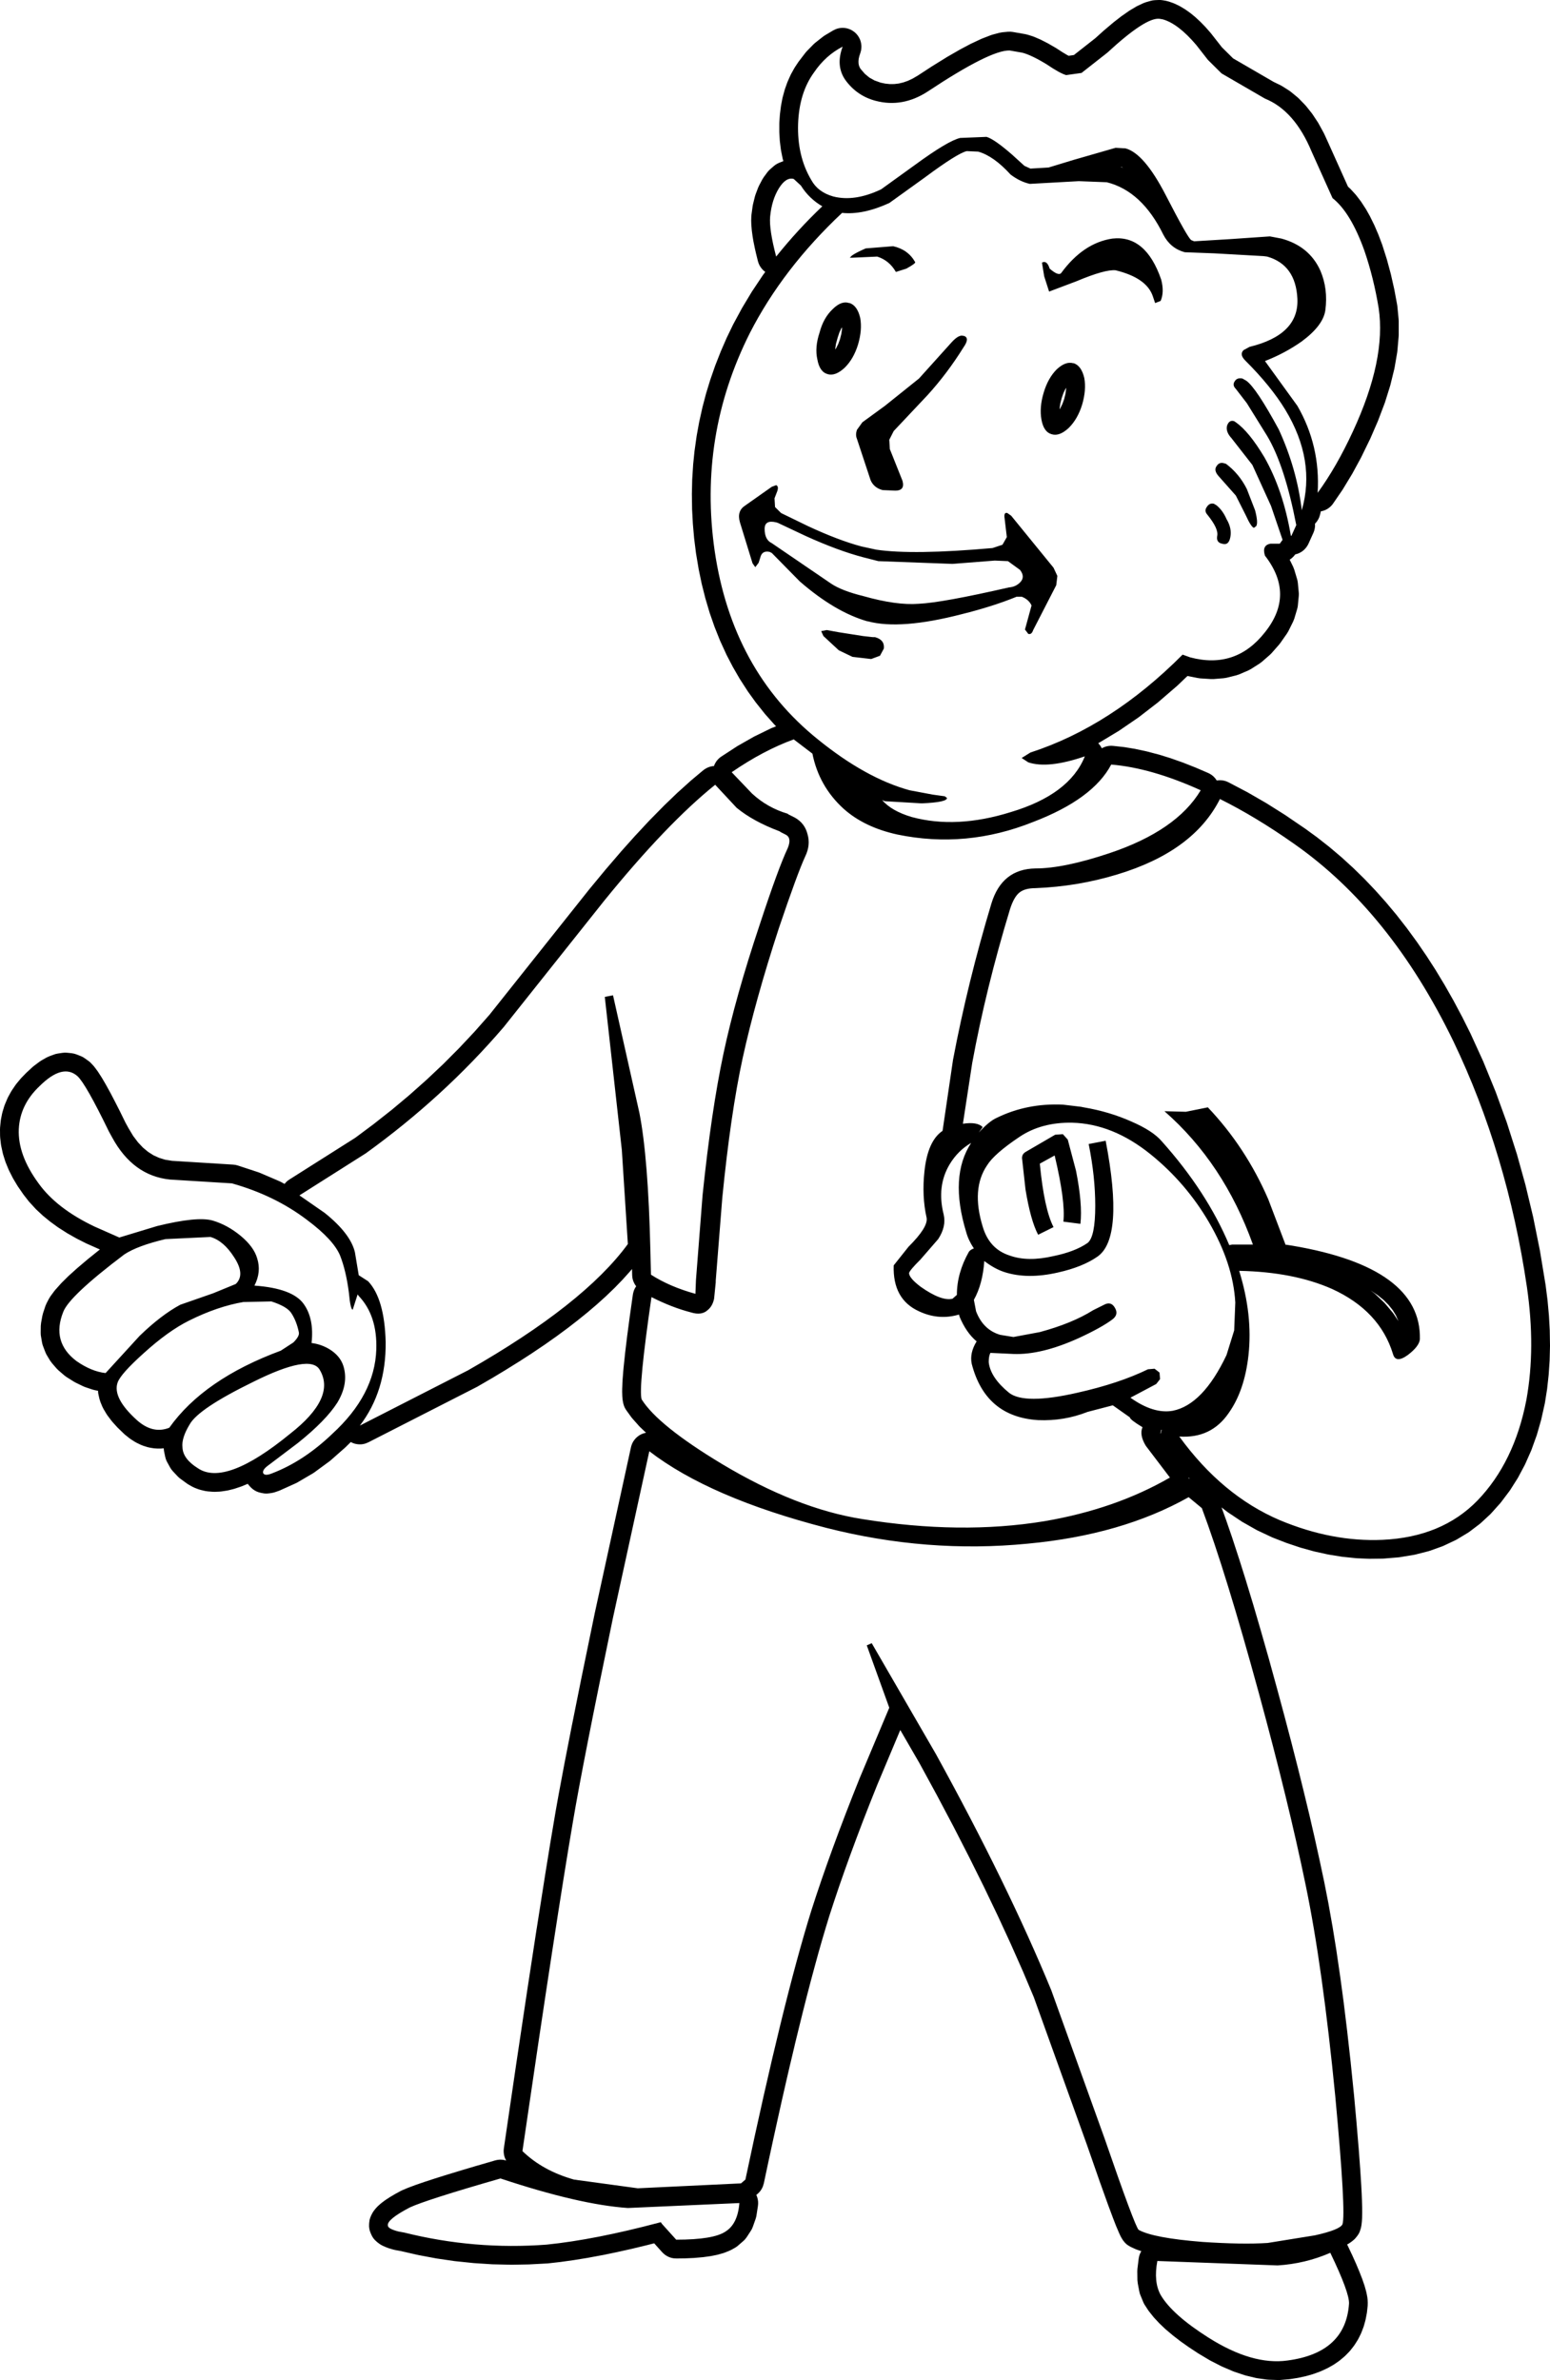 <?xml version="1.0" encoding="UTF-8"?>
<svg xmlns="http://www.w3.org/2000/svg" xmlns:xlink="http://www.w3.org/1999/xlink" width="38.860mm" height="59.643mm" viewBox="-400.275 83.495 38.86 59.643">
    <path transform="matrix(-1,0,0,1,0,0)" style="stroke:none;fill:#000000;fill-rule:evenodd" d="M371.321,83.499L371.376,83.505L371.432,83.518L371.547,83.551L371.614,83.576L371.749,83.639L371.791,83.661L371.945,83.753L371.973,83.771L372.146,83.892L372.166,83.906L372.359,84.056L372.373,84.068L372.585,84.247L372.597,84.257L372.815,84.453L373.351,84.874L373.483,84.893L373.518,84.875L373.633,84.807L373.784,84.709L373.806,84.695L373.988,84.59L374.008,84.579L374.17,84.496L374.199,84.482L374.341,84.421L374.383,84.405L374.504,84.367L374.568,84.351L374.883,84.296L374.939,84.29L375.008,84.291L375.145,84.304L375.223,84.318L375.395,84.364L375.442,84.38L375.647,84.459L375.678,84.472L375.917,84.584L375.939,84.594L376.212,84.739L376.227,84.748L376.535,84.925L376.547,84.933L376.888,85.144L376.897,85.149L377.265,85.389L377.393,85.464L377.514,85.521L377.629,85.561L377.742,85.588L377.853,85.601L377.966,85.602L378.083,85.59L378.197,85.566L378.351,85.511L378.479,85.439L378.593,85.345L378.699,85.222L378.718,85.191L378.734,85.154L378.746,85.114L378.751,85.074L378.752,85.027L378.747,84.971L378.732,84.904L378.701,84.809L378.687,84.755L378.68,84.699L378.679,84.644L378.685,84.589L378.697,84.534L378.715,84.482L378.74,84.432L378.77,84.385L378.806,84.342L378.846,84.304L378.891,84.271L378.939,84.243L378.99,84.221L379.043,84.205L379.098,84.196L379.154,84.193L379.21,84.197L379.264,84.207L379.317,84.224L379.391,84.26L379.596,84.382L379.646,84.417L379.834,84.565L379.879,84.605L380.049,84.779L380.086,84.822L380.239,85.022L380.258,85.047L380.345,85.178L380.366,85.213L380.443,85.352L380.46,85.387L380.526,85.535L380.54,85.57L380.596,85.727L380.606,85.761L380.651,85.926L380.659,85.959L380.692,86.133L380.697,86.164L380.72,86.346L380.723,86.375L380.736,86.566L380.737,86.595L380.737,86.794L380.736,86.823L380.725,87.016L380.722,87.046L380.699,87.232L380.694,87.265L380.658,87.445L380.651,87.478L380.635,87.533L380.643,87.536L380.737,87.573L380.788,87.597L380.835,87.626L380.872,87.655L380.964,87.734L381.004,87.773L381.036,87.811L381.126,87.933L381.164,87.993L381.244,88.145L381.269,88.2L381.333,88.369L381.349,88.421L381.395,88.607L381.405,88.656L381.433,88.86L381.438,88.905L381.441,88.989L381.442,89.023L381.439,89.119L381.437,89.146L381.428,89.253L381.426,89.275L381.41,89.394L381.408,89.411L381.386,89.542L381.383,89.557L381.354,89.699L381.352,89.71L381.317,89.864L381.314,89.875L381.273,90.041L381.256,90.094L381.233,90.145L381.204,90.192L381.17,90.236L381.131,90.276L381.089,90.309L381.144,90.384L381.156,90.401L381.414,90.788L381.426,90.806L381.663,91.2L381.674,91.219L381.891,91.62L381.901,91.64L382.057,91.963L382.064,91.979L382.206,92.305L382.212,92.321L382.341,92.649L382.347,92.665L382.462,92.996L382.468,93.013L382.57,93.346L382.575,93.363L382.663,93.698L382.667,93.716L382.742,94.053L382.746,94.071L382.808,94.411L382.811,94.43L382.859,94.772L382.862,94.79L382.897,95.134L382.898,95.152L382.92,95.499L382.921,95.517L382.929,95.866L382.929,95.884L382.924,96.236L382.924,96.253L382.905,96.607L382.904,96.624L382.873,96.98L382.871,96.998L382.826,97.356L382.823,97.375L382.761,97.745L382.758,97.763L382.683,98.123L382.678,98.143L382.59,98.493L382.584,98.512L382.483,98.853L382.476,98.873L382.361,99.203L382.353,99.223L382.225,99.544L382.216,99.564L382.074,99.874L382.065,99.895L381.909,100.195L381.898,100.215L381.73,100.506L381.717,100.526L381.536,100.806L381.523,100.826L381.328,101.096L381.313,101.115L381.105,101.376L381.09,101.394L380.868,101.644L380.852,101.661L380.818,101.696L380.932,101.741L380.962,101.755L381.349,101.944L381.375,101.957L381.767,102.18L381.791,102.194L382.187,102.452L382.232,102.484L382.273,102.523L382.309,102.565L382.339,102.612L382.364,102.661L382.375,102.692L382.404,102.694L382.458,102.704L382.512,102.721L382.562,102.744L382.61,102.773L382.647,102.8L382.955,103.058L382.968,103.07L383.288,103.358L383.299,103.368L383.63,103.686L383.639,103.696L383.982,104.044L383.99,104.052L384.343,104.431L384.35,104.438L384.715,104.846L384.721,104.854L385.097,105.292L385.102,105.298L385.489,105.766L385.495,105.773L388.005,108.927L388.377,109.348L388.76,109.756L389.161,110.159L389.576,110.55L390.01,110.936L390.447,111.302L390.909,111.666L391.368,112.008L393.019,113.053L393.065,113.085L393.106,113.123L393.141,113.164L393.227,113.117L393.267,113.097L393.755,112.888L393.794,112.873L394.314,112.702L394.368,112.688L394.432,112.68L395.962,112.585L396.135,112.557L396.287,112.51L396.428,112.446L396.563,112.36L396.692,112.253L396.816,112.121L396.936,111.962L397.055,111.764L397.129,111.629L397.262,111.358L397.264,111.353L397.392,111.102L397.395,111.096L397.51,110.876L397.515,110.867L397.619,110.679L397.625,110.668L397.717,110.511L397.727,110.495L397.808,110.369L397.823,110.346L397.893,110.251L397.925,110.211L397.983,110.148L398.022,110.109L398.058,110.081L398.154,110.013L398.201,109.983L398.256,109.958L398.359,109.918L398.412,109.901L398.48,109.888L398.589,109.877L398.645,109.874L398.706,109.879L398.821,109.896L398.876,109.907L398.917,109.92L399.039,109.965L399.109,109.997L399.238,110.071L399.288,110.104L399.423,110.205L399.458,110.234L399.599,110.364L399.618,110.382L399.734,110.501L399.761,110.531L399.863,110.654L399.889,110.689L399.976,110.817L400,110.856L400.073,110.989L400.093,111.032L400.151,111.169L400.168,111.215L400.211,111.357L400.223,111.404L400.252,111.551L400.258,111.597L400.273,111.749L400.275,111.798L400.273,111.96L400.27,112.01L400.251,112.174L400.243,112.22L400.207,112.386L400.196,112.429L400.143,112.597L400.129,112.635L400.059,112.805L400.043,112.839L399.955,113.012L399.939,113.041L399.834,113.216L399.817,113.241L399.695,113.418L399.679,113.44L399.558,113.595L399.534,113.623L399.397,113.772L399.374,113.797L399.221,113.94L399.197,113.962L399.029,114.099L399.006,114.117L398.823,114.25L398.8,114.265L398.601,114.392L398.58,114.405L398.366,114.526L398.346,114.537L398.116,114.653L398.094,114.663L397.77,114.807L397.772,114.809L397.78,114.814L398.066,115.044L398.076,115.052L398.324,115.262L398.336,115.272L398.547,115.462L398.562,115.476L398.734,115.646L398.754,115.668L398.887,115.817L398.915,115.851L399.011,115.981L399.049,116.043L399.106,116.152L399.136,116.221L399.197,116.406L399.213,116.47L399.245,116.645L399.253,116.723L399.255,116.89L399.253,116.945L399.249,116.975L399.222,117.133L399.21,117.187L399.199,117.22L399.142,117.37L399.12,117.421L399.105,117.449L399.02,117.59L398.973,117.654L398.858,117.787L398.809,117.836L398.665,117.96L398.609,118.002L398.424,118.118L398.379,118.143L398.196,118.232L398.141,118.255L397.96,118.316L397.896,118.333L397.817,118.348L397.814,118.401L397.806,118.444L397.781,118.554L397.756,118.632L397.708,118.748L397.678,118.807L397.606,118.928L397.577,118.971L397.481,119.098L397.455,119.129L397.336,119.261L397.312,119.285L397.169,119.423L397.139,119.45L397.039,119.53L396.998,119.56L396.898,119.624L396.846,119.653L396.746,119.701L396.683,119.726L396.582,119.758L396.513,119.774L396.412,119.79L396.338,119.795L396.236,119.795L396.17,119.789L396.168,119.821L396.162,119.863L396.133,120.003L396.118,120.057L396.098,120.109L396.083,120.137L396.01,120.27L395.98,120.317L395.941,120.364L395.822,120.491L395.782,120.529L395.757,120.549L395.593,120.669L395.548,120.698L395.458,120.749L395.393,120.78L395.296,120.817L395.23,120.836L395.126,120.86L395.062,120.869L394.95,120.878L394.893,120.88L394.774,120.875L394.723,120.87L394.597,120.851L394.554,120.843L394.42,120.81L394.384,120.799L394.243,120.752L394.213,120.741L394.065,120.68L394.063,120.679L394.053,120.694L394.012,120.742L393.982,120.773L393.941,120.81L393.895,120.842L393.846,120.869L393.794,120.889L393.743,120.903L393.694,120.913L393.639,120.922L393.583,120.923L393.527,120.918L393.459,120.908L393.405,120.896L393.373,120.886L393.286,120.856L393.249,120.841L392.861,120.666L392.816,120.643L392.437,120.421L392.397,120.395L392.027,120.124L391.993,120.098L391.631,119.779L391.611,119.761L391.48,119.632L391.439,119.653L391.386,119.672L391.332,119.684L391.277,119.69L391.221,119.69L391.166,119.683L391.112,119.669L391.039,119.639L388.327,118.255L388.304,118.243L387.948,118.036L387.942,118.033L387.6,117.827L387.594,117.823L387.266,117.619L387.259,117.615L386.945,117.412L386.938,117.407L386.638,117.205L386.63,117.2L386.345,116.999L386.336,116.993L386.065,116.793L386.056,116.787L385.799,116.588L385.79,116.581L385.546,116.384L385.537,116.376L385.307,116.18L385.297,116.171L385.082,115.977L385.071,115.966L384.87,115.773L384.859,115.762L384.672,115.569L384.661,115.557L384.488,115.365L384.476,115.352L384.43,115.296L384.426,115.449L384.422,115.505L384.411,115.559L384.393,115.612L384.369,115.663L384.34,115.71L384.325,115.729L384.33,115.735L384.359,115.783L384.382,115.834L384.398,115.887L384.408,115.934L384.484,116.471L384.485,116.476L384.548,116.951L384.549,116.956L384.599,117.37L384.6,117.377L384.637,117.728L384.638,117.735L384.652,117.887L384.652,117.894L384.663,118.031L384.664,118.039L384.671,118.16L384.671,118.17L384.675,118.276L384.676,118.29L384.677,118.381L384.676,118.399L384.674,118.474L384.672,118.504L384.667,118.563L384.659,118.612L384.651,118.656L384.636,118.71L384.616,118.762L384.589,118.811L384.571,118.838L384.449,119.007L384.419,119.044L384.26,119.223L384.235,119.25L384.078,119.4L384.094,119.403L384.148,119.417L384.199,119.438L384.248,119.465L384.293,119.498L384.334,119.535L384.37,119.578L384.402,119.624L384.427,119.673L384.446,119.725L384.456,119.763L385.366,123.929L385.367,123.935L385.714,125.621L385.714,125.623L385.932,126.709L385.933,126.711L386.115,127.644L386.116,127.647L386.262,128.426L386.263,128.43L386.341,128.865L386.342,128.87L386.485,129.718L386.485,129.721L386.609,130.485L386.609,130.487L386.821,131.835L386.822,131.837L387.065,133.426L387.065,133.428L387.339,135.259L387.339,135.26L387.643,137.333L387.648,137.388L387.646,137.444L387.638,137.499L387.624,137.553L387.603,137.604L387.584,137.638L387.637,137.624L387.692,137.617L387.748,137.616L387.804,137.622L387.859,137.634L388.301,137.763L388.304,137.763L388.701,137.881L388.704,137.882L389.056,137.989L389.06,137.99L389.366,138.086L389.372,138.088L389.633,138.173L389.641,138.176L389.857,138.25L389.867,138.254L390.038,138.318L390.058,138.326L390.184,138.379L390.224,138.398L390.359,138.471L390.374,138.48L390.49,138.548L390.509,138.56L390.607,138.624L390.631,138.641L390.709,138.7L390.744,138.729L390.804,138.783L390.851,138.833L390.891,138.882L390.924,138.928L390.95,138.975L390.972,139.019L390.993,139.071L391.009,139.124L391.018,139.192L391.021,139.232L391.022,139.288L391.016,139.343L391.004,139.397L390.987,139.445L390.97,139.485L390.946,139.535L390.916,139.582L390.881,139.625L390.825,139.677L390.775,139.716L390.729,139.747L390.677,139.775L390.594,139.811L390.541,139.831L390.426,139.866L390.374,139.879L390.231,139.905L389.802,140.003L389.783,140.007L389.34,140.09L389.322,140.093L388.878,140.158L388.859,140.16L388.414,140.206L388.395,140.208L387.949,140.237L387.93,140.238L387.482,140.248L387.463,140.249L387.014,140.241L386.996,140.24L386.545,140.216L386.517,140.213L386.208,140.178L386.197,140.176L385.876,140.131L385.865,140.129L385.532,140.075L385.523,140.073L385.178,140.009L385.169,140.008L384.812,139.934L384.804,139.932L384.434,139.85L384.427,139.848L384.046,139.756L384.039,139.754L383.874,139.712L383.673,139.936L383.633,139.975L383.589,140.009L383.541,140.038L383.491,140.061L383.438,140.078L383.383,140.088L383.315,140.092L383.091,140.089L383.076,140.088L382.871,140.079L382.853,140.077L382.668,140.061L382.645,140.059L382.48,140.036L382.452,140.032L382.307,140.003L382.271,139.994L382.145,139.959L382.1,139.943L381.995,139.901L381.937,139.874L381.852,139.826L381.805,139.796L381.776,139.773L381.641,139.656L381.601,139.618L381.553,139.556L381.451,139.399L381.423,139.351L381.401,139.298L381.331,139.1L381.316,139.046L381.31,139.016L381.273,138.776L381.268,138.72L381.269,138.665L381.277,138.61L381.291,138.556L381.311,138.504L381.314,138.5L381.279,138.471L381.239,138.432L381.204,138.389L381.175,138.342L381.151,138.292L381.126,138.213L381.01,137.666L380.896,137.139L380.783,136.626L380.673,136.131L380.564,135.653L380.564,135.653L380.458,135.195L380.457,135.195L380.351,134.748L380.352,134.748L380.248,134.323L380.248,134.323L380.146,133.91L380.046,133.516L379.949,133.143L379.851,132.78L379.757,132.437L379.757,132.437L379.664,132.111L379.573,131.803L379.484,131.511L379.365,131.147L379.239,130.772L379.239,130.772L379.1,130.375L378.956,129.975L378.8,129.554L378.8,129.554L378.639,129.129L378.467,128.688L378.467,128.688L378.285,128.232L377.704,126.849L377.219,127.687L376.783,128.488L376.368,129.272L375.979,130.031L375.979,130.031L375.606,130.781L375.606,130.781L375.262,131.499L374.937,132.203L374.631,132.893L374.356,133.545L373.024,137.246L372.689,138.207L372.687,138.211L372.489,138.763L372.487,138.768L372.38,139.054L372.378,139.061L372.292,139.282L372.287,139.293L372.221,139.448L372.213,139.466L372.188,139.519L372.175,139.545L372.155,139.581L372.124,139.631L372.109,139.651L372.074,139.694L372.034,139.733L371.989,139.766L371.927,139.802L371.821,139.851L371.777,139.869L371.661,139.909L371.663,139.912L371.689,139.961L371.709,140.013L371.722,140.067L371.727,140.096L371.758,140.345L371.762,140.411L371.759,140.635L371.75,140.716L371.712,140.917L371.699,140.971L371.685,141.008L371.613,141.184L371.589,141.235L371.57,141.264L371.489,141.389L371.463,141.424L371.362,141.551L371.339,141.578L371.218,141.708L371.197,141.729L371.057,141.862L371.037,141.879L370.877,142.014L370.861,142.027L370.682,142.165L370.667,142.176L370.469,142.316L370.455,142.325L370.238,142.468L370.22,142.479L369.948,142.641L369.923,142.655L369.657,142.791L369.627,142.805L369.368,142.916L369.334,142.929L369.083,143.013L369.043,143.025L368.799,143.084L368.753,143.093L368.516,143.126L368.466,143.13L368.236,143.138L368.182,143.137L367.959,143.118L367.924,143.114L367.746,143.086L367.72,143.081L367.553,143.045L367.525,143.038L367.369,142.994L367.338,142.983L367.193,142.931L367.159,142.917L367.025,142.856L366.99,142.839L366.867,142.77L366.83,142.748L366.718,142.671L366.681,142.643L366.579,142.558L366.545,142.527L366.454,142.434L366.421,142.397L366.341,142.295L366.313,142.256L366.243,142.146L366.219,142.104L366.16,141.986L366.142,141.944L366.094,141.819L366.08,141.777L366.043,141.643L366.034,141.603L366.007,141.461L366.002,141.424L365.986,141.274L365.984,141.201L365.988,141.121L365.996,141.056L366.016,140.953L366.025,140.915L366.06,140.79L366.068,140.764L366.119,140.616L366.125,140.599L366.192,140.428L366.197,140.415L366.278,140.222L366.283,140.211L366.38,139.995L366.384,139.988L366.497,139.749L366.501,139.741L366.456,139.716L366.395,139.674L366.352,139.64L366.31,139.603L366.271,139.557L366.244,139.523L366.213,139.477L366.188,139.427L366.162,139.349L366.151,139.306L366.141,139.251L366.134,139.187L366.131,139.157L366.126,139.072L366.126,139.054L366.124,138.948L366.124,138.936L366.125,138.809L366.125,138.801L366.129,138.653L366.129,138.646L366.136,138.477L366.136,138.472L366.146,138.282L366.146,138.276L366.174,137.834L366.175,137.828L366.214,137.301L366.215,137.297L366.266,136.687L366.266,136.684L366.329,135.99L366.33,135.984L366.411,135.191L366.411,135.187L366.496,134.431L366.496,134.426L366.584,133.707L366.584,133.701L366.676,133.02L366.677,133.014L366.771,132.37L366.772,132.363L366.87,131.756L366.872,131.749L366.973,131.179L366.975,131.17L367.079,130.638L367.081,130.631L367.193,130.104L367.194,130.1L367.315,129.552L367.316,129.547L367.447,128.979L367.448,128.975L367.59,128.386L367.591,128.382L367.742,127.772L367.743,127.769L367.904,127.139L367.905,127.136L368.076,126.485L368.077,126.482L368.258,125.811L368.259,125.808L368.461,125.073L368.462,125.069L368.659,124.379L368.66,124.375L368.849,123.728L368.85,123.724L369.033,123.122L369.034,123.117L369.21,122.558L369.212,122.553L369.38,122.038L369.382,122.032L369.544,121.561L369.547,121.554L369.65,121.27L369.51,121.379L369.483,121.398L369.15,121.62L369.121,121.638L368.777,121.833L368.746,121.849L368.391,122.016L368.361,122.029L368.034,122.156L368.012,122.164L367.687,122.273L367.664,122.28L367.341,122.37L367.316,122.376L366.993,122.447L366.968,122.452L366.646,122.504L366.619,122.508L366.299,122.541L366.272,122.544L365.953,122.558L365.926,122.558L365.608,122.554L365.576,122.552L365.213,122.522L365.175,122.517L364.831,122.46L364.791,122.452L364.466,122.369L364.423,122.356L364.116,122.246L364.074,122.228L363.786,122.092L363.743,122.069L363.473,121.906L363.433,121.879L363.182,121.689L363.145,121.658L362.912,121.442L362.881,121.409L362.659,121.161L362.635,121.131L362.433,120.863L362.412,120.833L362.23,120.546L362.212,120.515L362.049,120.209L362.034,120.178L361.89,119.853L361.878,119.823L361.754,119.479L361.744,119.45L361.64,119.087L361.633,119.059L361.548,118.678L361.542,118.648L361.49,118.32L361.487,118.299L361.45,117.963L361.448,117.942L361.425,117.6L361.424,117.58L361.415,117.231L361.415,117.212L361.421,116.856L361.421,116.837L361.441,116.474L361.442,116.457L361.476,116.087L361.478,116.07L361.526,115.693L361.529,115.676L361.666,114.846L361.669,114.83L361.833,114.016L361.836,113.999L362.027,113.203L362.031,113.186L362.248,112.407L362.254,112.39L362.497,111.628L362.503,111.611L362.774,110.866L362.781,110.848L363.078,110.121L363.085,110.103L363.409,109.393L363.417,109.377L363.618,108.975L363.624,108.965L363.831,108.576L363.837,108.565L364.051,108.188L364.058,108.176L364.278,107.812L364.285,107.8L364.512,107.448L364.52,107.437L364.753,107.097L364.762,107.085L365.001,106.758L365.01,106.746L365.257,106.43L365.266,106.418L365.519,106.116L365.529,106.104L365.789,105.813L365.799,105.802L366.065,105.523L366.076,105.512L366.348,105.246L366.361,105.234L366.639,104.98L366.652,104.969L366.937,104.728L366.95,104.717L367.242,104.488L367.256,104.477L367.554,104.26L367.566,104.252L368.039,103.93L368.052,103.921L368.52,103.626L368.535,103.617L368.998,103.35L369.015,103.341L369.472,103.101L369.522,103.078L369.576,103.061L369.63,103.051L369.686,103.047L369.741,103.05L369.77,103.055L369.78,103.039L369.813,102.994L369.851,102.954L369.894,102.918L369.941,102.888L369.985,102.866L370.291,102.734L370.306,102.728L370.604,102.61L370.62,102.604L370.912,102.501L370.929,102.495L371.213,102.407L371.233,102.402L371.51,102.329L371.53,102.324L371.8,102.266L371.823,102.261L372.085,102.218L372.11,102.215L372.365,102.187L372.421,102.184L372.476,102.188L372.531,102.198L372.584,102.215L372.635,102.238L372.652,102.248L372.662,102.228L372.691,102.18L372.725,102.137L372.742,102.12L372.738,102.118L372.713,102.104L372.232,101.815L372.209,101.8L371.736,101.476L371.714,101.46L371.248,101.1L371.228,101.083L370.77,100.688L370.752,100.672L370.504,100.435L370.247,100.486L370.186,100.495L369.919,100.512L369.85,100.512L369.596,100.491L369.522,100.479L369.281,100.419L369.208,100.395L368.981,100.297L368.914,100.262L368.699,100.125L368.643,100.084L368.442,99.909L368.397,99.865L368.209,99.651L368.176,99.609L368.01,99.372L367.974,99.312L367.856,99.074L367.826,98.999L367.755,98.761L367.742,98.707L367.737,98.672L367.714,98.433L367.712,98.378L367.714,98.341L367.737,98.1L367.746,98.045L367.754,98.013L367.826,97.772L367.854,97.699L367.942,97.519L367.927,97.511L367.883,97.477L367.843,97.438L367.808,97.396L367.803,97.388L367.789,97.385L367.735,97.369L367.684,97.346L367.637,97.318L367.592,97.284L367.553,97.245L367.518,97.202L367.488,97.155L367.471,97.122L367.347,96.848L367.327,96.796L367.314,96.742L367.306,96.687L367.306,96.632L367.307,96.618L367.289,96.6L367.254,96.556L367.225,96.509L367.201,96.459L367.179,96.389L367.161,96.31L367.156,96.309L367.102,96.296L367.05,96.277L367,96.251L366.954,96.22L366.912,96.184L366.874,96.143L366.851,96.111L366.62,95.774L366.606,95.752L366.383,95.384L366.371,95.364L366.154,94.965L366.145,94.947L365.935,94.516L365.926,94.499L365.733,94.054L365.724,94.032L365.562,93.605L365.553,93.58L365.424,93.168L365.416,93.139L365.319,92.744L365.312,92.711L365.247,92.333L365.242,92.295L365.21,91.932L365.208,91.891L365.208,91.544L365.21,91.498L365.242,91.168L365.248,91.128L365.317,90.756L365.321,90.737L365.403,90.374L365.408,90.354L365.504,89.999L365.51,89.979L365.62,89.633L365.629,89.609L365.716,89.378L365.724,89.359L365.815,89.147L365.825,89.126L365.92,88.933L365.932,88.909L366.03,88.735L366.047,88.709L366.148,88.554L366.169,88.525L366.274,88.388L366.301,88.357L366.409,88.239L366.444,88.205L366.479,88.174L366.961,87.102L366.962,87.099L367.074,86.854L367.089,86.824L367.211,86.601L367.23,86.568L367.362,86.368L367.387,86.333L367.528,86.156L367.56,86.12L367.711,85.965L367.749,85.93L367.91,85.798L367.955,85.765L368.127,85.656L368.177,85.628L368.341,85.549L369.36,84.958L369.641,84.68L369.912,84.334L369.93,84.312L370.042,84.185L370.056,84.169L370.167,84.055L370.185,84.037L370.293,83.937L370.314,83.918L370.42,83.831L370.447,83.811L370.551,83.737L370.583,83.717L370.684,83.656L370.723,83.636L370.823,83.588L370.87,83.569L370.968,83.535L371.044,83.515L371.126,83.501L371.182,83.495L371.225,83.495L371.321,83.499zM372.158,87.679L372.149,87.683L372.118,87.702L372.169,87.682L372.181,87.678L372.158,87.679zM370.45,120.545L370.474,120.544L370.473,120.525L370.473,120.522L370.45,120.545zM371.149,119.329L371.161,119.362L371.174,119.416L371.174,119.424L371.177,119.419L371.182,119.403L371.175,119.379L371.165,119.328L371.149,119.329zM365.735,115.952L365.584,116.074L365.461,116.198L365.359,116.325L365.28,116.454L365.221,116.588L365.218,116.598L365.329,116.429L365.361,116.386L365.539,116.174L365.575,116.135L365.779,115.94L365.817,115.907L365.915,115.832L365.735,115.952zM380.196,88.145C380.059,88.364,379.88,88.537,379.659,88.665C380.073,89.058,380.458,89.478,380.816,89.925C380.936,89.469,380.986,89.136,380.967,88.925C380.94,88.642,380.866,88.405,380.747,88.213C380.628,88.022,380.504,87.944,380.375,87.98L380.196,88.145zM376.465,112.67C376.327,112.442,376.148,112.264,375.927,112.136C376.294,112.694,376.336,113.438,376.052,114.37C376.015,114.507,375.951,114.644,375.859,114.781C375.913,114.798,375.955,114.826,375.983,114.863C376.185,115.219,376.285,115.58,376.285,115.945L376.395,116.041C376.579,116.086,376.846,115.986,377.195,115.74C377.387,115.594,377.484,115.479,377.484,115.398C377.474,115.351,377.378,115.237,377.195,115.055L376.754,114.547C376.616,114.337,376.57,114.132,376.616,113.931C376.736,113.456,376.685,113.036,376.465,112.67zM393.924,118.123C392.97,117.648,392.414,117.549,392.259,117.823C391.982,118.288,392.231,118.823,393.002,119.425C394.085,120.312,394.856,120.599,395.315,120.288C395.563,120.133,395.692,119.96,395.7,119.768C395.719,119.612,395.66,119.421,395.521,119.192C395.375,118.927,394.842,118.572,393.924,118.123zM393.47,116.109C393.214,116.192,393.047,116.287,392.974,116.398C392.883,116.535,392.819,116.698,392.781,116.89C392.772,116.955,392.819,117.036,392.92,117.137L393.236,117.343C394.521,117.818,395.453,118.461,396.031,119.274C396.306,119.384,396.577,119.32,396.843,119.083C397.257,118.709,397.417,118.393,397.325,118.137C397.271,117.991,397.054,117.749,396.678,117.411C396.265,117.036,395.884,116.762,395.535,116.589C395.058,116.351,394.604,116.197,394.172,116.123L393.47,116.109zM394.365,115.672L394.93,115.904L395.756,116.192C396.077,116.365,396.417,116.625,396.775,116.972L397.628,117.904C397.867,117.877,398.11,117.776,398.358,117.603C398.78,117.284,398.891,116.873,398.689,116.37C398.588,116.105,398.078,115.625,397.16,114.932C396.939,114.785,396.596,114.658,396.128,114.547L394.999,114.493C394.778,114.557,394.581,114.726,394.406,115C394.214,115.292,394.2,115.516,394.365,115.672zM387.728,138.087C386.406,138.526,385.341,138.772,384.534,138.827L381.738,138.703C381.766,139.051,381.881,139.288,382.083,139.415C382.284,139.553,382.698,139.621,383.322,139.621L383.68,139.224L383.707,139.183L383.763,139.197C384.828,139.479,385.764,139.663,386.571,139.745C387.774,139.836,388.963,139.736,390.138,139.443L390.289,139.415C390.463,139.37,390.551,139.32,390.551,139.266C390.569,139.165,390.385,139.014,390,138.813C389.724,138.685,388.967,138.443,387.728,138.087zM366.923,139.95C366.601,140.618,366.445,141.042,366.454,141.225C366.509,142.046,367.024,142.521,367.997,142.649C368.583,142.731,369.244,142.54,369.98,142.074C370.585,141.691,370.984,141.334,371.177,141.005C371.297,140.786,371.325,140.503,371.259,140.155L368.244,140.266C367.786,140.238,367.344,140.133,366.923,139.95zM398.331,110.465C398.193,110.593,397.931,111.054,397.546,111.848L397.463,111.999C397.115,112.639,396.633,112.99,396.017,113.054L394.461,113.15C393.745,113.351,393.117,113.656,392.575,114.068C392.135,114.396,391.859,114.694,391.749,114.958C391.648,115.214,391.575,115.525,391.528,115.89C391.502,116.173,391.469,116.315,391.432,116.315L391.309,115.932L391.281,115.972C390.968,116.301,390.822,116.749,390.841,117.315C390.867,118.074,391.234,118.776,391.942,119.425C392.419,119.882,392.92,120.211,393.442,120.412C393.571,120.466,393.649,120.466,393.677,120.412C393.694,120.357,393.654,120.293,393.553,120.22L392.809,119.658C392.341,119.284,392.01,118.946,391.817,118.644C391.625,118.324,391.575,118.019,391.666,117.726C391.721,117.553,391.841,117.411,392.024,117.301C392.162,117.22,392.309,117.169,392.464,117.151C392.419,116.749,392.483,116.424,392.657,116.178C392.841,115.913,393.254,115.758,393.896,115.712C393.778,115.483,393.755,115.256,393.828,115.027C393.884,114.835,394.021,114.648,394.241,114.465C394.461,114.283,394.696,114.155,394.943,114.082C395.201,114.008,395.664,114.055,396.334,114.219L397.284,114.507L397.904,114.233C398.538,113.931,399.006,113.571,399.308,113.15C399.657,112.675,399.822,112.223,399.804,111.793C399.785,111.382,399.611,111.022,399.281,110.711C398.895,110.328,398.578,110.245,398.331,110.465zM375.528,112.698C375.409,112.505,375.139,112.269,374.716,111.985C374.349,111.739,373.908,111.62,373.394,111.63C372.715,111.647,372.059,111.912,371.426,112.424C370.838,112.899,370.351,113.465,369.966,114.123C369.561,114.817,369.341,115.488,369.305,116.137L369.333,116.835L369.525,117.452C369.919,118.284,370.37,118.749,370.874,118.849C371.196,118.905,371.549,118.795,371.934,118.521L371.287,118.178L371.191,118.055L371.205,117.891L371.329,117.795L371.494,117.809C371.981,118.046,372.572,118.242,373.27,118.398C374.152,118.599,374.721,118.599,374.977,118.398C375.29,118.142,375.459,117.887,375.487,117.63C375.487,117.53,375.473,117.452,375.445,117.398L374.867,117.425C374.399,117.443,373.853,117.31,373.229,117.027C372.853,116.854,372.572,116.698,372.388,116.561C372.279,116.48,372.256,116.384,372.32,116.274C372.384,116.155,372.477,116.128,372.595,116.192L372.87,116.329C373.22,116.549,373.665,116.731,374.206,116.877L374.867,117L375.198,116.946C375.483,116.863,375.685,116.667,375.804,116.356L375.859,116.069C375.711,115.804,375.624,115.479,375.598,115.096C375.431,115.223,375.267,115.315,375.102,115.37C374.716,115.497,374.267,115.502,373.752,115.384C373.339,115.292,373.009,115.159,372.761,114.986C372.311,114.675,372.242,113.708,372.555,112.082L372.981,112.164C372.87,112.711,372.816,113.228,372.816,113.712C372.816,114.233,372.88,114.543,373.009,114.644C373.22,114.79,373.505,114.899,373.862,114.972C374.293,115.072,374.661,115.068,374.963,114.958C375.304,114.849,375.528,114.607,375.638,114.233C375.831,113.602,375.795,113.091,375.528,112.698zM374.551,112.356C374.634,112.401,374.665,112.469,374.647,112.561L374.565,113.301C374.481,113.812,374.377,114.192,374.248,114.438L373.862,114.246C374.018,113.945,374.133,113.415,374.206,112.656L373.834,112.451C373.651,113.219,373.578,113.771,373.615,114.109L373.188,114.164C373.15,113.835,373.188,113.392,373.298,112.835L373.505,112.054L373.628,111.917L373.821,111.931L374.551,112.356zM366.069,89.776C365.912,90.232,365.794,90.712,365.711,91.213C365.582,92.073,365.798,93.104,366.358,94.31C366.633,94.905,366.927,95.416,367.24,95.845C367.193,95.059,367.363,94.333,367.748,93.666L368.561,92.543C368.23,92.414,367.923,92.251,367.638,92.05C367.28,91.785,367.083,91.525,367.047,91.268C367,90.913,367.042,90.584,367.17,90.282C367.353,89.871,367.68,89.601,368.148,89.474L368.437,89.419L369.442,89.488L370.337,89.542L370.406,89.514C370.462,89.488,370.676,89.109,371.053,88.377C371.412,87.684,371.746,87.295,372.059,87.213L372.306,87.199L373.352,87.5L373.987,87.693L374.441,87.72L374.592,87.651L374.909,87.363C375.203,87.108,375.414,86.961,375.542,86.925L376.203,86.952C376.405,86.999,376.781,87.222,377.332,87.625L378.185,88.24C378.627,88.45,379.026,88.51,379.384,88.419C379.641,88.346,379.824,88.209,379.934,88.008C380.174,87.606,380.283,87.136,380.266,86.597C380.247,86.075,380.113,85.647,379.866,85.309C379.673,85.025,379.434,84.81,379.149,84.664C379.269,84.985,379.246,85.263,379.081,85.5C378.888,85.765,378.636,85.939,378.324,86.021C377.874,86.14,377.437,86.062,377.016,85.788C375.969,85.094,375.285,84.751,374.963,84.76L374.647,84.815C374.5,84.852,374.298,84.947,374.041,85.103C373.811,85.259,373.646,85.349,373.545,85.377L373.16,85.323L372.513,84.815C371.87,84.221,371.434,83.938,371.205,83.966L371.122,83.98C370.865,84.053,370.585,84.267,370.283,84.623L369.993,84.994L369.649,85.335L368.561,85.966C368.065,86.167,367.675,86.611,367.391,87.295L366.867,88.46C366.565,88.698,366.298,89.136,366.069,89.776zM382.345,103.161L381.807,103.738C381.531,103.965,381.174,104.161,380.734,104.326L380.692,104.353L380.581,104.409C380.471,104.463,380.454,104.577,380.527,104.752C380.682,105.08,380.917,105.719,381.229,106.669C381.633,107.875,381.936,108.953,382.138,109.903C382.34,110.853,382.514,112.032,382.66,113.438L382.827,115.575L382.84,115.918C383.271,115.799,383.643,115.639,383.955,115.438L383.969,114.849C384.005,113.287,384.097,112.131,384.245,111.382L384.906,108.437L385.112,108.477L384.685,112.314L384.534,114.67C385.268,115.675,386.604,116.731,388.541,117.835L391.253,119.22C390.813,118.644,390.597,117.946,390.606,117.123C390.625,116.402,390.771,115.895,391.046,115.603L391.281,115.452L391.377,114.876C391.45,114.566,391.702,114.237,392.135,113.89L392.768,113.451L391.102,112.396C389.798,111.455,388.647,110.401,387.645,109.231L385.126,106.066C384.08,104.778,383.152,103.81,382.345,103.161zM380.375,102.024L379.907,102.381C379.797,102.929,379.535,103.39,379.123,103.764C378.773,104.076,378.324,104.289,377.773,104.409C376.625,104.646,375.492,104.541,374.372,104.093C373.371,103.71,372.719,103.23,372.416,102.655C371.746,102.71,370.998,102.925,370.172,103.299C370.575,103.974,371.337,104.499,372.458,104.875C373.22,105.13,373.839,105.258,374.316,105.258C374.876,105.267,375.243,105.56,375.419,106.135C375.812,107.441,376.134,108.747,376.382,110.054L376.644,111.834C376.891,111.999,377.044,112.337,377.098,112.848C377.143,113.259,377.126,113.648,377.044,114.013C377.016,114.169,377.167,114.41,377.498,114.739L377.869,115.205C377.888,115.772,377.677,116.155,377.235,116.356C376.924,116.502,376.607,116.535,376.285,116.452L376.231,116.438L376.217,116.493C376.106,116.758,375.965,116.963,375.79,117.11C375.909,117.301,375.951,117.489,375.913,117.672C375.685,118.558,375.129,119.028,374.248,119.083C373.816,119.101,373.404,119.033,373.009,118.877L372.376,118.712L371.948,119.014C371.948,119.05,371.843,119.133,371.631,119.261C371.687,119.388,371.659,119.544,371.549,119.726L370.944,120.522C371.861,121.052,372.912,121.416,374.096,121.617C375.492,121.846,377.011,121.827,378.655,121.563C379.756,121.39,380.931,120.928,382.18,120.179C383.243,119.539,383.914,119,384.189,118.562C384.245,118.371,384.162,117.516,383.942,116C383.602,116.173,383.271,116.301,382.95,116.384C382.775,116.438,382.638,116.42,382.537,116.329C382.455,116.265,382.399,116.169,382.372,116.041L382.331,115.63L382.331,115.589L382.166,113.507C382.027,112.108,381.858,110.944,381.656,110.012C381.444,109.044,381.141,107.957,380.747,106.752C380.435,105.829,380.214,105.23,380.087,104.956C379.994,104.764,379.976,104.577,380.031,104.395C380.077,104.213,380.183,104.076,380.348,103.984L380.513,103.901L380.527,103.887C380.866,103.787,381.164,103.618,381.421,103.381L381.931,102.847C381.399,102.481,380.88,102.207,380.375,102.024zM361.993,115.753C361.846,116.767,361.85,117.708,362.007,118.575C362.208,119.617,362.617,120.458,363.233,121.097C363.828,121.709,364.623,122.038,365.615,122.083C366.459,122.12,367.317,121.955,368.19,121.59C369.153,121.179,369.993,120.48,370.709,119.494C370.177,119.53,369.764,119.334,369.47,118.905C369.204,118.53,369.039,118.046,368.974,117.452C368.901,116.785,368.978,116.082,369.208,115.342C368.299,115.36,367.524,115.511,366.881,115.795C366.083,116.159,365.573,116.703,365.352,117.425C365.307,117.589,365.183,117.598,364.981,117.452C364.788,117.306,364.687,117.173,364.677,117.055C364.651,115.859,365.716,115.077,367.873,114.712L368.052,114.684L368.052,114.67L368.479,113.547C368.855,112.68,369.359,111.912,369.993,111.245L370.544,111.356L371.081,111.342C370.09,112.209,369.35,113.323,368.863,114.684L369.387,114.684L369.456,114.698C369.832,113.803,370.397,112.935,371.149,112.095C371.297,111.921,371.549,111.757,371.906,111.602C372.275,111.437,372.673,111.318,373.105,111.245L373.174,111.231L373.628,111.177C374.225,111.15,374.775,111.259,375.28,111.505C375.409,111.561,375.56,111.684,375.735,111.876L375.638,111.739C375.73,111.647,375.896,111.62,376.134,111.656L375.901,110.136C375.671,108.884,375.354,107.596,374.951,106.272C374.886,106.071,374.808,105.934,374.716,105.861C374.624,105.788,374.491,105.752,374.316,105.752C373.61,105.724,372.926,105.61,372.265,105.409C370.989,105.024,370.131,104.395,369.69,103.518C369.084,103.819,368.465,104.194,367.831,104.641C366.225,105.764,364.893,107.414,363.838,109.588C362.939,111.46,362.323,113.516,361.993,115.753zM372.527,88.062C371.939,88.209,371.466,88.647,371.108,89.378C370.989,89.606,370.81,89.752,370.572,89.816L369.827,89.844L368.602,89.913L368.506,89.925C368.028,90.062,367.776,90.414,367.748,90.981C367.72,91.584,368.12,91.986,368.947,92.187L369.098,92.269C369.171,92.342,369.157,92.428,369.056,92.529C368.625,92.958,368.291,93.369,368.052,93.762C367.537,94.612,367.4,95.452,367.638,96.283C367.72,95.589,367.913,94.913,368.216,94.255C368.593,93.561,368.863,93.155,369.029,93.036L369.126,92.981C369.218,92.963,369.281,92.986,369.319,93.05C369.364,93.114,369.355,93.178,369.291,93.241L369.016,93.598L368.506,94.42C368.212,94.913,367.969,95.657,367.776,96.654L367.901,96.928L367.913,96.914C368.042,96.156,368.263,95.503,368.575,94.955C368.832,94.525,369.07,94.233,369.291,94.078L369.333,94.05C369.415,94.023,369.474,94.059,369.511,94.16C369.538,94.26,369.502,94.366,369.401,94.475L368.877,95.146L368.409,96.174L368.12,97.023L368.19,97.12L368.423,97.12C368.571,97.146,368.616,97.247,368.561,97.42C368.056,98.07,368.056,98.708,368.561,99.339C369.048,99.96,369.672,100.17,370.434,99.969L370.626,99.9C371.819,101.098,373.091,101.915,374.441,102.353L374.661,102.49L374.495,102.599C374.165,102.71,373.693,102.66,373.077,102.449C373.334,103.088,373.954,103.554,374.937,103.847C375.845,104.13,376.671,104.171,377.415,103.97C377.754,103.87,378.002,103.728,378.159,103.545L378.09,103.573L377.167,103.627C376.736,103.609,376.524,103.563,376.534,103.49L376.588,103.45L376.891,103.408L377.47,103.299C378.204,103.098,378.97,102.672,379.77,102.024C381.202,100.873,382.065,99.297,382.358,97.297C382.634,95.38,382.34,93.561,381.477,91.844C380.926,90.766,380.155,89.762,379.163,88.83C378.815,88.866,378.42,88.784,377.98,88.583L377.084,87.939C376.543,87.537,376.193,87.318,376.038,87.282L375.749,87.295C375.492,87.368,375.221,87.559,374.937,87.871C374.78,87.989,374.62,88.067,374.455,88.103L373.229,88.035L372.527,88.062zM369.773,96.16L369.841,96.119C369.915,96.101,369.975,96.128,370.02,96.201C370.067,96.265,370.062,96.329,370.006,96.392C369.813,96.631,369.731,96.808,369.759,96.928C369.777,97.037,369.736,97.101,369.635,97.12C369.525,97.156,369.456,97.101,369.429,96.955C369.401,96.808,369.432,96.658,369.525,96.503C369.589,96.356,369.672,96.243,369.773,96.16zM377.332,90.062C377.451,89.852,377.635,89.72,377.883,89.665L378.571,89.72C378.737,89.793,378.852,89.852,378.916,89.899L378.97,89.953L378.902,89.953L378.282,89.925C378.081,89.989,377.924,90.118,377.814,90.31L377.552,90.227C377.387,90.136,377.314,90.081,377.332,90.062zM369.773,95.174C369.827,95.246,369.81,95.333,369.717,95.434L369.291,95.914L369.043,96.406C368.952,96.607,368.882,96.713,368.837,96.722L368.781,96.68C368.745,96.626,368.754,96.493,368.809,96.283L369.016,95.749C369.144,95.493,369.319,95.283,369.538,95.118L369.58,95.106C369.662,95.078,369.726,95.101,369.773,95.174zM378.337,99.462L378.392,99.462L378.641,99.434L379.246,99.339L379.549,99.284L379.687,99.311L379.631,99.434L379.246,99.791L378.902,99.956L378.434,100.01L378.213,99.928L378.117,99.75C378.098,99.604,378.173,99.507,378.337,99.462zM373.352,92.598L373.366,92.598C373.495,92.561,373.632,92.612,373.78,92.749C373.926,92.894,374.037,93.09,374.11,93.338C374.184,93.584,374.201,93.808,374.165,94.009C374.128,94.219,374.041,94.342,373.904,94.378C373.775,94.416,373.632,94.361,373.477,94.215C373.33,94.068,373.22,93.877,373.146,93.639C373.073,93.392,373.054,93.168,373.091,92.967C373.138,92.766,373.225,92.643,373.352,92.598zM373.547,93.247L373.564,93.37L373.596,93.499L373.641,93.622L373.693,93.726L373.709,93.75L373.709,93.729L373.692,93.607L373.658,93.474L373.612,93.341L373.561,93.237L373.547,93.214L373.547,93.247zM378.709,91.461C378.756,91.26,378.843,91.136,378.97,91.09L378.984,91.09C379.113,91.045,379.25,91.095,379.398,91.241C379.554,91.388,379.664,91.584,379.728,91.83C379.81,92.076,379.829,92.301,379.783,92.502C379.746,92.712,379.659,92.835,379.521,92.872C379.393,92.908,379.25,92.853,379.095,92.707C378.947,92.561,378.838,92.369,378.764,92.132C378.691,91.885,378.672,91.662,378.709,91.461zM379.165,91.741L379.182,91.862L379.215,91.994L379.259,92.115L379.311,92.218L379.333,92.252L379.333,92.22L379.316,92.109L379.276,91.963L379.232,91.829L379.185,91.729L379.164,91.698L379.165,91.741zM372.306,90.268C371.783,90.396,371.471,90.615,371.37,90.927L371.315,91.09L371.177,91.036C371.113,90.889,371.108,90.712,371.163,90.501C371.421,89.752,371.829,89.41,372.388,89.474C372.875,89.547,373.302,89.835,373.67,90.337C373.715,90.391,373.811,90.355,373.959,90.227C374.004,90.081,374.069,90.031,374.152,90.076L374.096,90.419L373.973,90.802L373.284,90.542C372.807,90.341,372.48,90.251,372.306,90.268zM376.106,91.913L376.12,91.913C376.193,91.885,376.29,91.936,376.409,92.064L377.235,92.981L378.09,93.666L378.655,94.078L378.792,94.269C378.819,94.352,378.819,94.425,378.792,94.489L378.448,95.529C378.392,95.657,378.291,95.74,378.145,95.777L377.828,95.79C377.663,95.79,377.603,95.708,377.649,95.543L377.966,94.749L377.98,94.516L377.869,94.297L377.016,93.392C376.685,93.027,376.386,92.629,376.12,92.201C376.01,92.045,376.005,91.949,376.106,91.913zM378.516,99.065C377.975,99.211,377.19,99.152,376.162,98.886C375.647,98.758,375.189,98.613,374.785,98.448L374.661,98.448C374.542,98.494,374.459,98.567,374.413,98.668L374.578,99.271L374.495,99.38C374.441,99.398,374.399,99.366,374.372,99.284L373.794,98.16L373.766,97.928L373.862,97.722L374.923,96.42L375.019,96.352C375.083,96.333,375.106,96.38,375.088,96.489L375.033,96.955L375.142,97.146L375.391,97.229C376.722,97.347,377.695,97.361,378.31,97.269L378.681,97.188C379.058,97.087,379.504,96.919,380.017,96.68L380.692,96.352L380.844,96.201L380.857,95.982L380.788,95.804C380.76,95.721,380.77,95.671,380.816,95.653L380.926,95.694L381.587,96.16C381.734,96.252,381.78,96.392,381.724,96.585L381.408,97.612L381.339,97.708L381.256,97.599L381.216,97.475C381.188,97.347,381.11,97.297,380.981,97.325L380.926,97.352L380.224,98.065C379.636,98.576,379.072,98.909,378.53,99.065L378.516,99.065zM377.249,98.626C377.616,98.654,378.076,98.59,378.627,98.434C378.994,98.344,379.264,98.238,379.439,98.12L380.926,97.106C381.045,97.051,381.105,96.931,381.105,96.749C381.105,96.593,381.009,96.539,380.816,96.585L380.774,96.598L380.073,96.928C379.53,97.174,379.048,97.352,378.627,97.462L378.255,97.557L376.395,97.626L375.335,97.543L375.005,97.557L374.702,97.777C374.61,97.895,374.61,98.001,374.702,98.092C374.775,98.165,374.867,98.207,374.977,98.215C376.097,98.471,376.854,98.609,377.249,98.626zM366.798,136.032C366.615,137.995,366.556,139.065,366.619,139.238C366.666,139.329,366.895,139.42,367.308,139.512L368.492,139.703C368.914,139.731,369.46,139.722,370.131,139.677C370.948,139.612,371.48,139.512,371.728,139.375C371.793,139.311,372.077,138.548,372.581,137.087L373.917,133.374C374.643,131.61,375.607,129.637,376.809,127.455L378.42,124.673L378.544,124.728L377.98,126.29L378.723,128.057C379.219,129.291,379.622,130.396,379.934,131.373C380.412,132.908,380.962,135.155,381.587,138.115L381.698,138.21L384.285,138.333L385.884,138.115C386.406,137.968,386.838,137.73,387.177,137.401C386.608,133.501,386.185,130.747,385.91,129.14C385.745,128.162,385.411,126.459,384.906,124.03L383.996,119.863C382.987,120.64,381.509,121.279,379.563,121.782C377.874,122.212,376.189,122.344,374.509,122.179C372.94,122.033,371.595,121.645,370.475,121.014L370.144,121.288C369.74,122.366,369.263,123.915,368.712,125.933C368.216,127.751,367.826,129.35,367.542,130.729C367.257,132.099,367.01,133.867,366.798,136.032z"/>
</svg>
